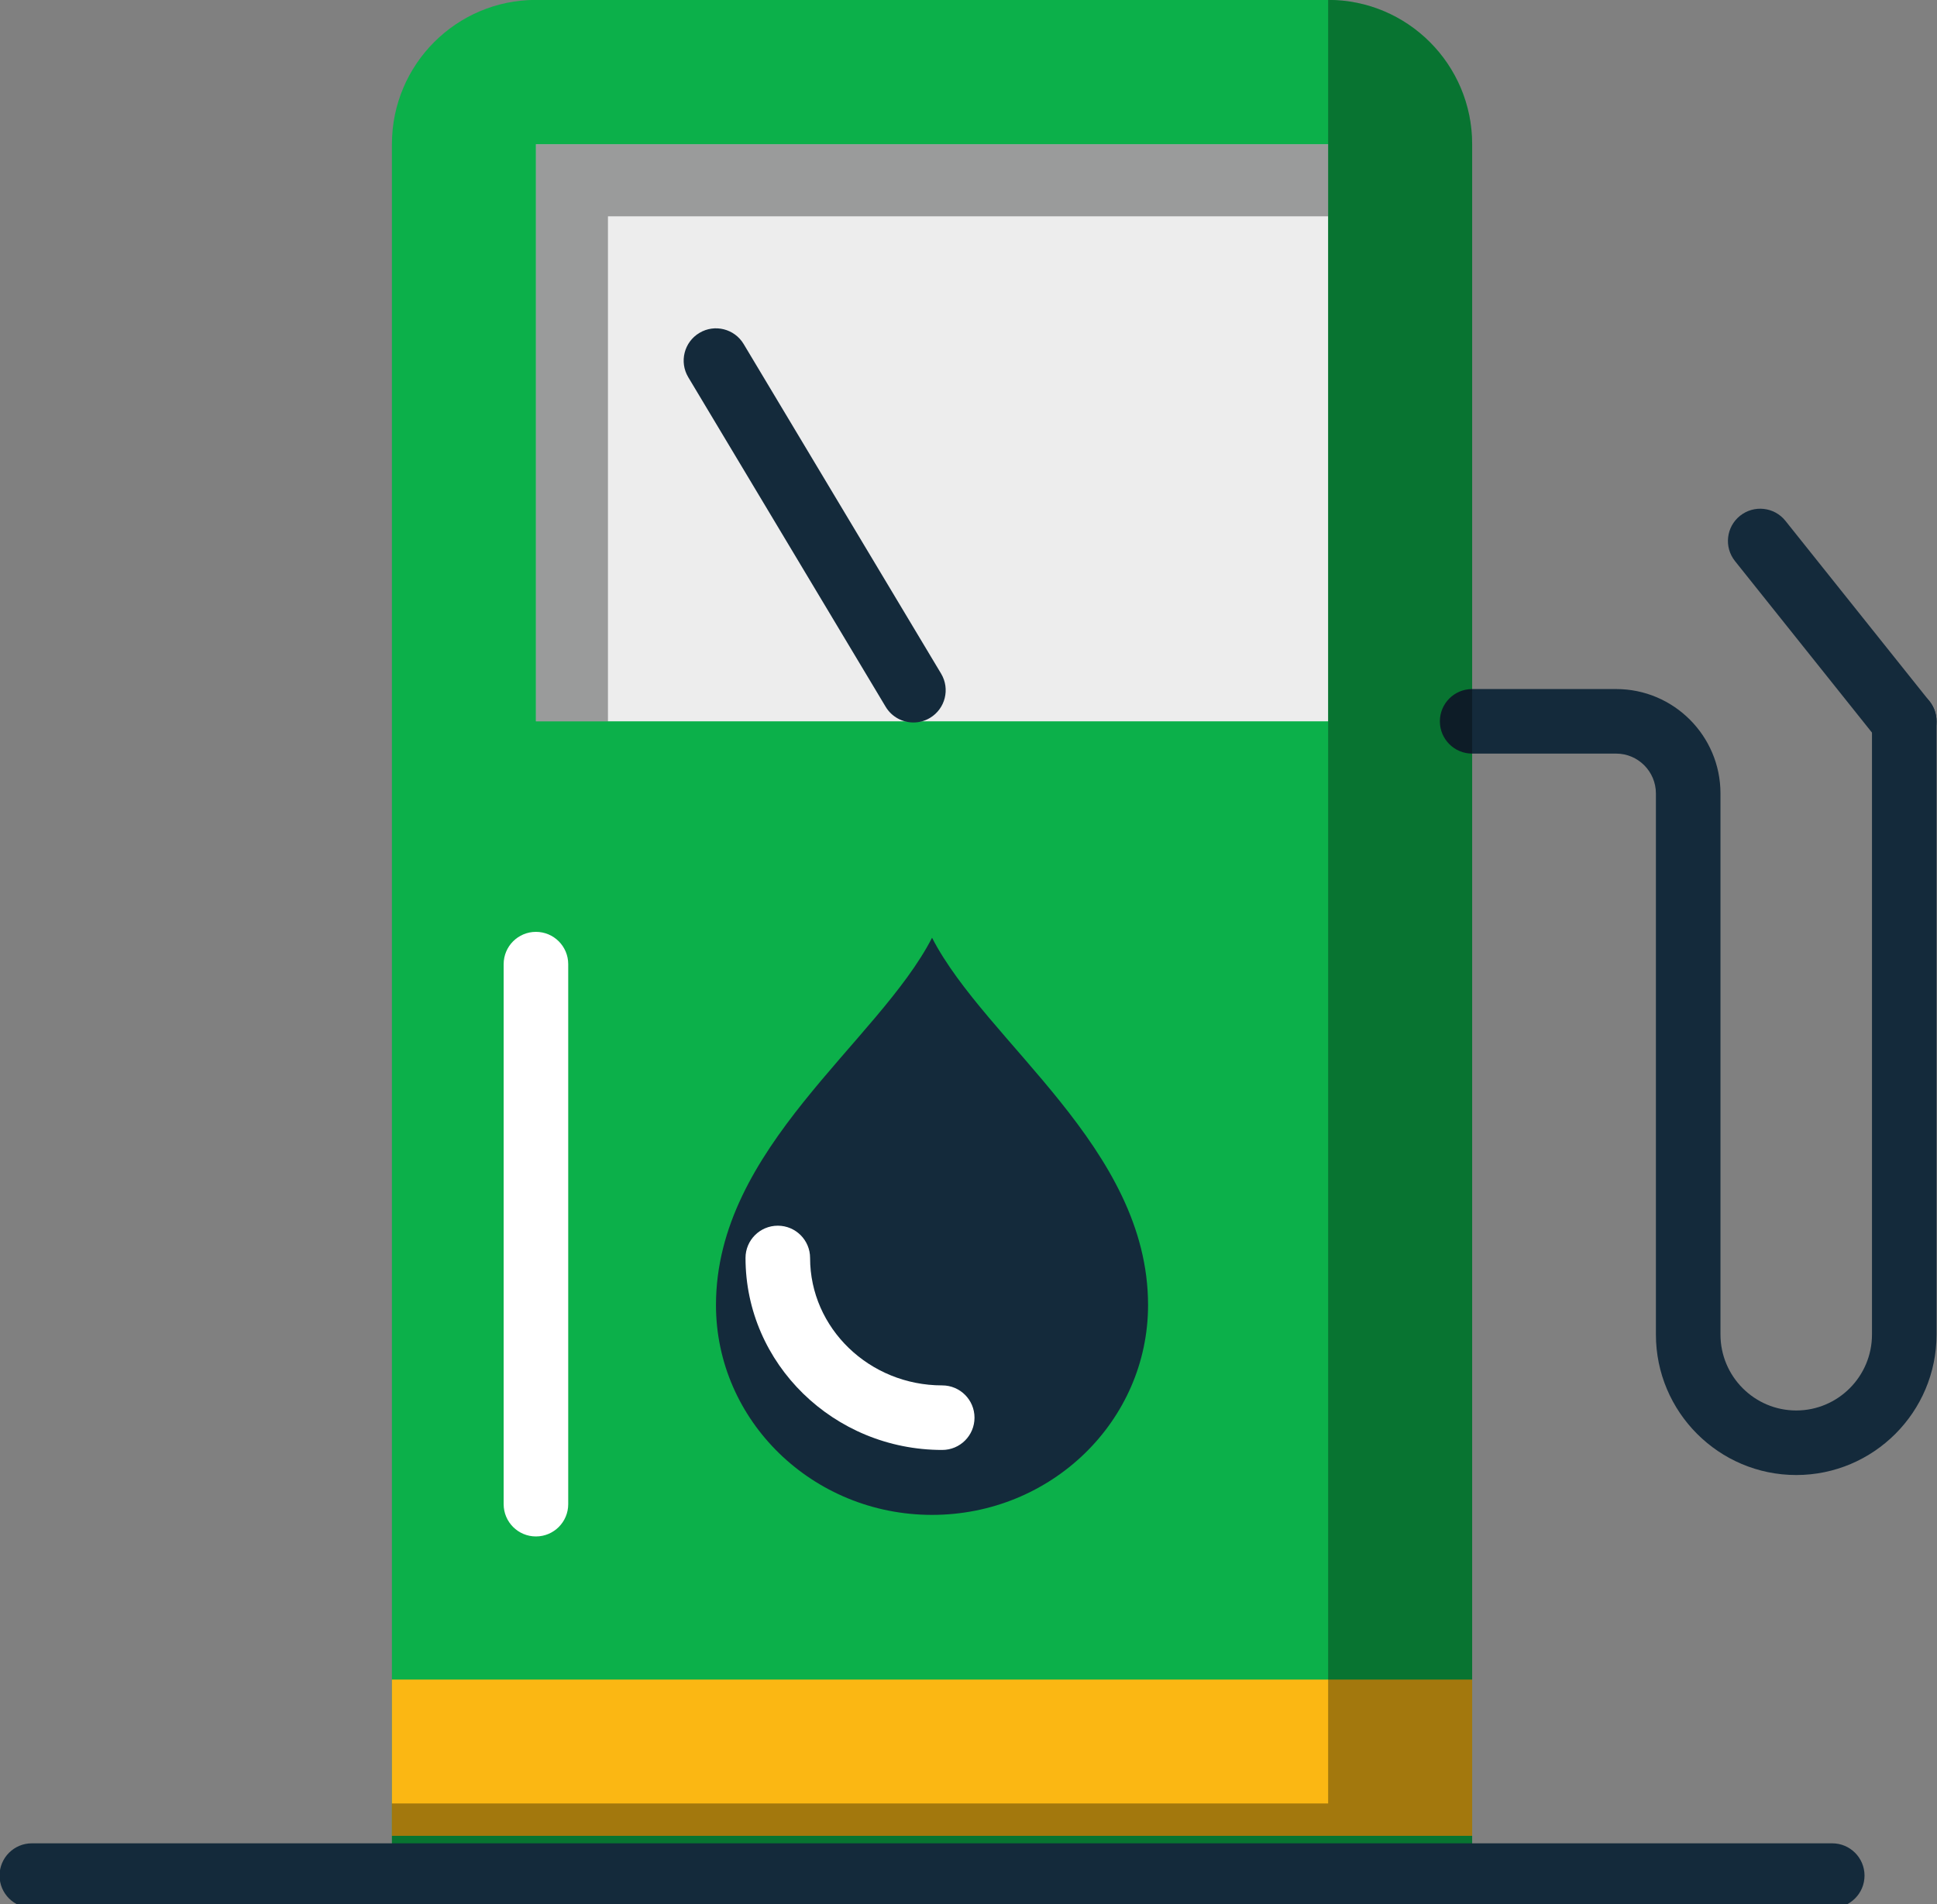<svg xmlns="http://www.w3.org/2000/svg" xmlns:xlink="http://www.w3.org/1999/xlink" preserveAspectRatio="xMidYMid" width="60" height="59" viewBox="0 0 60 59">
  <rect x="0" y="0" width="60" height="59" fill="#808080" stroke="none"/>
  <defs>
    <style>

      .cls-3 {
        fill: #0cb04a;
      }

      .cls-4 {
        fill: #ededed;
      }

      .cls-5 {
        fill: #020403;
        opacity: 0.35;
      }

      .cls-6 {
        fill: #142a3b;
      }

      .cls-10 {
        fill: #ffffff;
      }

      .cls-11 {
        fill: #fbb713;
      }
    </style>
  </defs>
  <g id="group-131svg">
    <path d="M12.140,58.112 C12.140,58.112 12.140,4.468 12.140,4.468 C12.140,1.999 14.137,-0.003 16.601,-0.003 C16.601,-0.003 41.140,-0.003 41.140,-0.003 C43.603,-0.003 45.601,1.999 45.601,4.468 C45.601,4.468 45.601,58.112 45.601,58.112 C45.601,58.112 12.140,58.112 12.140,58.112 Z" id="path-1" class="cls-3" fill-rule="evenodd"/>
    <path d="M16.601,22.349 C16.601,22.349 16.601,4.468 16.601,4.468 C16.601,4.468 41.140,4.468 41.140,4.468 C41.140,4.468 41.140,22.349 41.140,22.349 C41.140,22.349 16.601,22.349 16.601,22.349 Z" id="path-2" class="cls-4" fill-rule="evenodd"/>
    <path d="M18.832,6.703 C18.832,6.703 41.140,6.703 41.140,6.703 C41.140,6.703 41.140,4.468 41.140,4.468 C41.140,4.468 16.601,4.468 16.601,4.468 C16.601,4.468 16.601,22.350 16.601,22.350 C16.601,22.350 18.832,22.350 18.832,22.350 C18.832,22.350 18.832,6.703 18.832,6.703 Z" id="path-3" class="cls-5" fill-rule="evenodd"/>
    <path d="M58.986,23.349 C58.693,23.349 58.402,23.220 58.205,22.973 C58.205,22.973 53.743,17.385 53.743,17.385 C53.398,16.954 53.468,16.324 53.900,15.980 C54.332,15.636 54.961,15.706 55.305,16.137 C55.305,16.137 59.767,21.725 59.767,21.725 C60.112,22.157 60.041,22.786 59.610,23.131 C59.426,23.278 59.205,23.349 58.986,23.349 Z" id="path-4" class="cls-6" fill-rule="evenodd"/>
    <path d="M55.640,45.701 C53.243,45.701 51.293,43.749 51.293,41.348 C51.293,41.348 51.293,24.584 51.293,24.584 C51.293,23.904 50.741,23.349 50.062,23.349 C50.062,23.349 45.601,23.349 45.601,23.349 C45.049,23.349 44.601,22.902 44.601,22.349 C44.601,21.797 45.049,21.349 45.601,21.349 C45.601,21.349 50.062,21.349 50.062,21.349 C51.844,21.349 53.293,22.800 53.293,24.584 C53.293,24.584 53.293,41.348 53.293,41.348 C53.293,42.646 54.346,43.701 55.640,43.701 C56.933,43.701 57.986,42.646 57.986,41.348 C57.986,41.348 57.986,22.349 57.986,22.349 C57.986,21.797 58.434,21.349 58.986,21.349 C59.538,21.349 59.986,21.797 59.986,22.349 C59.986,22.349 59.986,41.348 59.986,41.348 C59.986,43.749 58.036,45.701 55.640,45.701 Z" id="path-5" class="cls-6" fill-rule="evenodd"/>
    <path d="M28.294,22.385 C27.955,22.385 27.623,22.212 27.435,21.900 C27.435,21.900 21.319,11.687 21.319,11.687 C21.036,11.213 21.189,10.599 21.664,10.315 C22.136,10.031 22.751,10.185 23.035,10.659 C23.035,10.659 29.151,20.871 29.151,20.871 C29.435,21.345 29.281,21.959 28.807,22.243 C28.646,22.340 28.469,22.385 28.294,22.385 Z" id="path-6" class="cls-6" fill-rule="evenodd"/>
    <path d="M28.871,29.055 C27.198,32.304 22.178,35.557 22.178,40.434 C22.178,44.023 25.176,46.936 28.871,46.936 C32.566,46.936 35.562,44.023 35.562,40.434 C35.562,35.557 30.544,32.304 28.871,29.055 C28.871,29.055 28.871,29.055 28.871,29.055 Z" id="path-7" class="cls-6" fill-rule="evenodd"/>
    <path d="M29.186,44.924 C25.827,44.924 23.093,42.255 23.093,38.975 C23.093,38.423 23.541,37.976 24.093,37.976 C24.645,37.976 25.093,38.423 25.093,38.975 C25.093,41.153 26.929,42.924 29.186,42.924 C29.739,42.924 30.186,43.372 30.186,43.924 C30.186,44.477 29.739,44.924 29.186,44.924 Z" id="path-8" class="cls-10" fill-rule="evenodd"/>
    <path d="M45.601,56.880 C45.601,56.880 12.140,56.880 12.140,56.880 C12.140,56.880 12.140,52.038 12.140,52.038 C12.140,52.038 45.601,52.038 45.601,52.038 C45.601,52.038 45.601,56.880 45.601,56.880 Z" id="path-9" class="cls-11" fill-rule="evenodd"/>
    <path d="M41.140,-0.003 C41.140,-0.003 41.140,55.877 41.140,55.877 C41.140,55.877 12.140,55.877 12.140,55.877 C12.140,55.877 12.140,58.113 12.140,58.113 C12.140,58.113 45.601,58.113 45.601,58.113 C45.601,58.113 45.601,4.468 45.601,4.468 C45.601,1.999 43.603,-0.003 41.140,-0.003 Z" id="path-10" class="cls-5" fill-rule="evenodd"/>
    <path d="M16.601,47.604 C16.049,47.604 15.601,47.156 15.601,46.604 C15.601,46.604 15.601,29.872 15.601,29.872 C15.601,29.320 16.049,28.872 16.601,28.872 C17.153,28.872 17.601,29.320 17.601,29.872 C17.601,29.872 17.601,46.604 17.601,46.604 C17.601,47.156 17.153,47.604 16.601,47.604 Z" id="path-11" class="cls-10" fill-rule="evenodd"/>
    <path d="M56.755,59.112 C56.755,59.112 0.986,59.112 0.986,59.112 C0.434,59.112 -0.014,58.665 -0.014,58.112 C-0.014,57.560 0.434,57.112 0.986,57.112 C0.986,57.112 56.755,57.112 56.755,57.112 C57.307,57.112 57.755,57.560 57.755,58.112 C57.755,58.665 57.307,59.112 56.755,59.112 Z" id="path-12" class="cls-6" fill-rule="evenodd"/>
  </g>
</svg>
